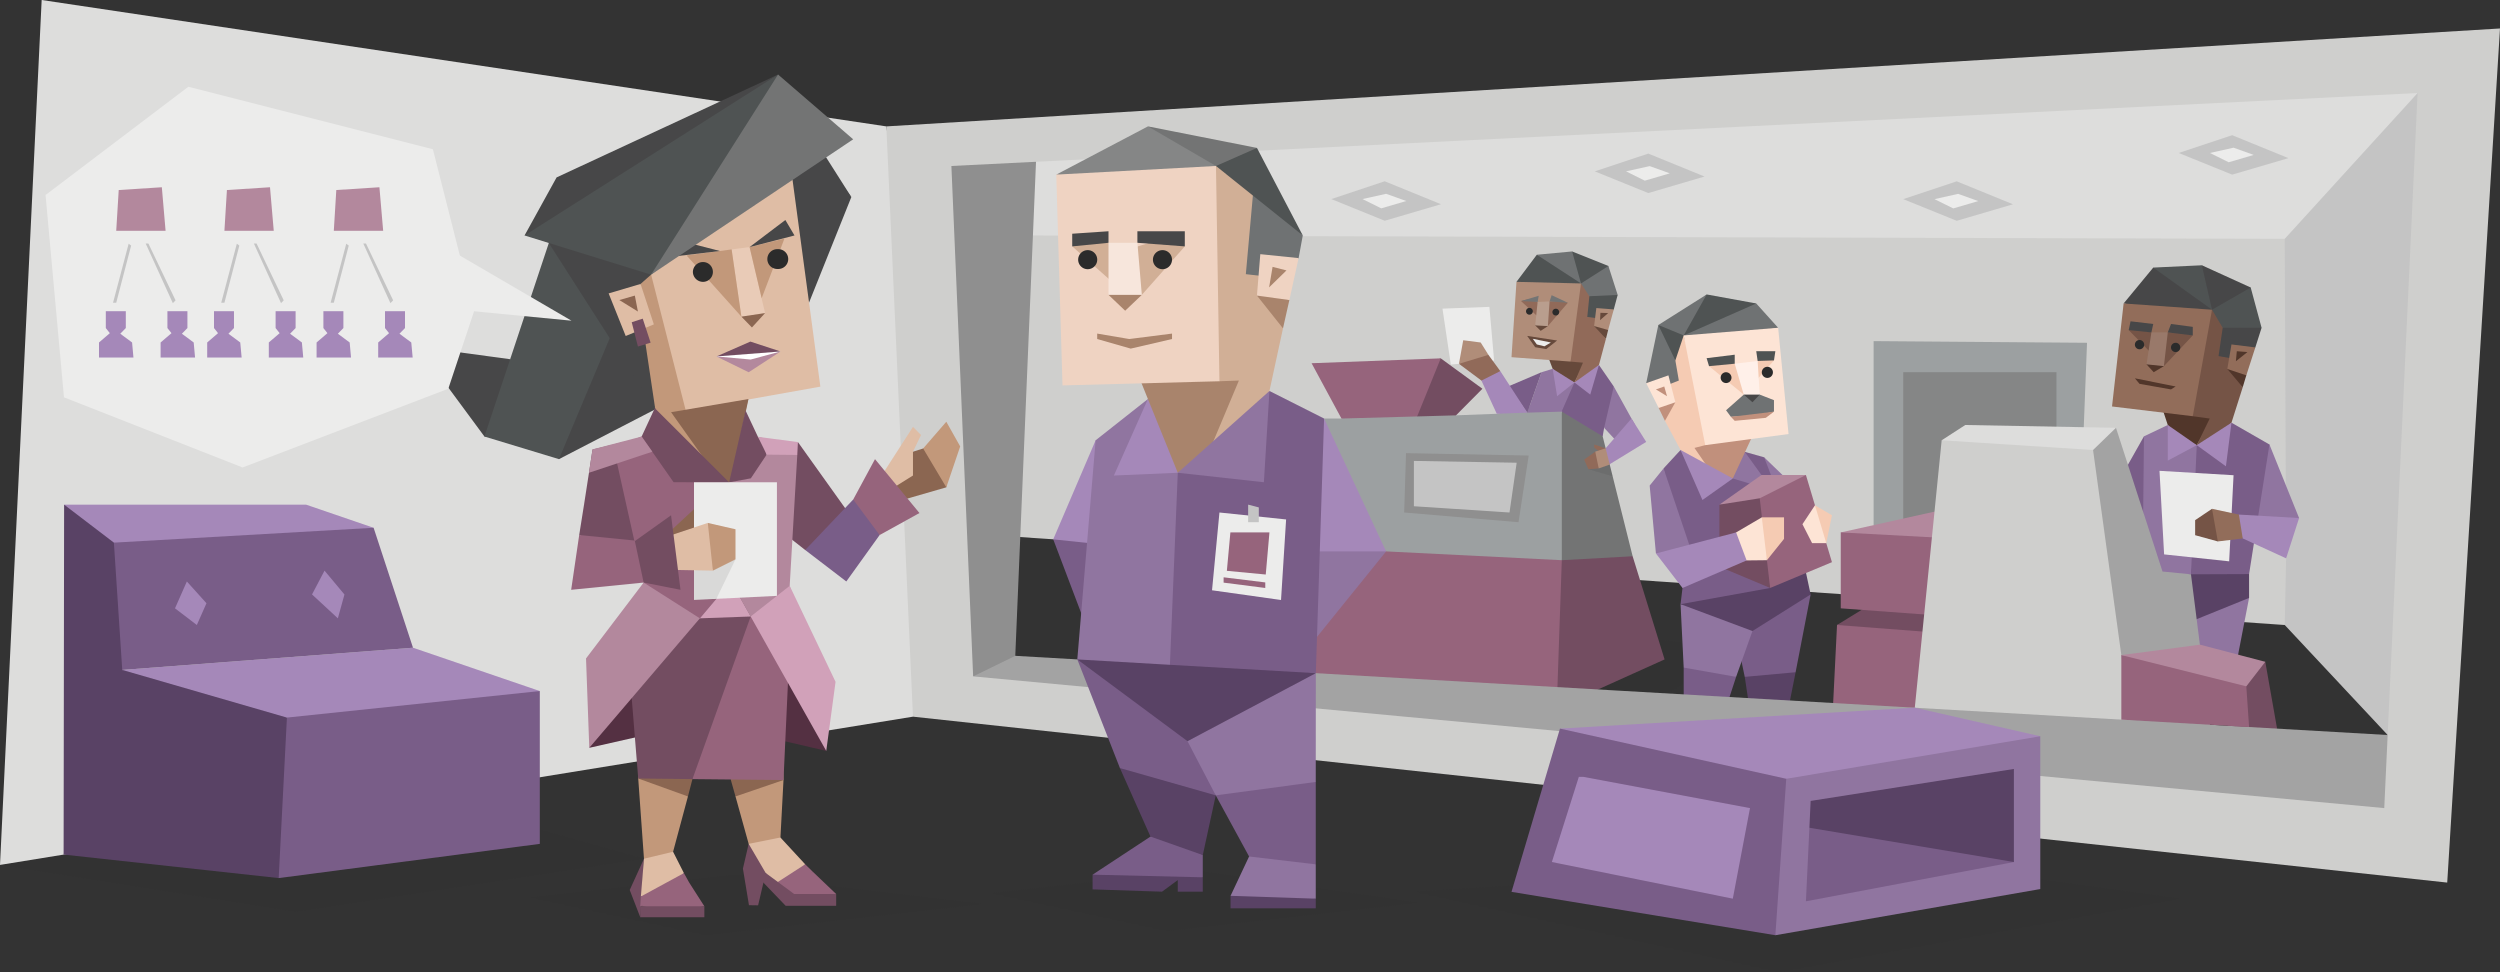 <svg xmlns="http://www.w3.org/2000/svg" viewBox="0 0 900 350"><rect x="0" y="0" width="900" height="350" fill="#333333" stroke="none"/><defs><style>.cls-1,.cls-27{fill:#2b2b2b;}.cls-1{opacity:0.1;}.cls-2{fill:#dddddc;}.cls-3{fill:#cfcfcd;}.cls-4{fill:#734d61;}.cls-5{fill:#9ca0a1;}.cls-6{fill:#858686;}.cls-7{fill:#b3889d;}.cls-8{fill:#96647c;}.cls-9{fill:#9075a0;}.cls-10{fill:#594265;}.cls-11{fill:#c4c4c4;}.cls-12{fill:#795d88;}.cls-13{fill:#a588b9;}.cls-14{fill:#51362a;}.cls-15{fill:#474748;}.cls-16{fill:#4f5353;}.cls-17{fill:#755446;}.cls-18{fill:#926d5a;}.cls-19{fill:#a3a3a3;}.cls-20{fill:#f5cbb3;}.cls-21{fill:#6f7273;}.cls-22{fill:#c1907c;}.cls-23{fill:#fde4d5;}.cls-24{fill:#737474;}.cls-25{fill:#8f8f8f;}.cls-26{fill:#fff0e9;}.cls-28{fill:#99796a;}.cls-29{fill:#66493b;}.cls-30{fill:#916a59;}.cls-31{fill:#b08d79;}.cls-32{fill:#b99e8e;}.cls-33{fill:#ececeb;}.cls-34{fill:#a9846c;}.cls-35{fill:#d1af96;}.cls-36{fill:#efd3c2;}.cls-37{fill:#f7e6dc;}.cls-38{fill:#8b6651;}.cls-39{fill:#c2987a;}.cls-40{fill:#dfbda5;}.cls-41{fill:#543042;}.cls-42{fill:#fff;}.cls-43{fill:#e9cbb7;}.cls-44{fill:#d1a1b9;}</style></defs><title>analysts_ENTJ_scene_med_stengths</title><g id="background"><polygon class="cls-1" points="168.85 291.5 231.83 309.14 106.53 328.24 0 311.37 22.9 307.65 100.33 275.29 168.85 291.5"/><polygon class="cls-2" points="15 0 319.08 45.5 334.67 154.01 328.67 258 0 311.37 15 0"/><polygon class="cls-3" points="845 202.47 822.5 225 356.8 192.61 360 74.96 857 74.96 845 202.47"/><polygon class="cls-2" points="841 95.5 822.5 85.98 371.85 84.77 363.5 50.98 882.5 24 878 90.05 841 95.5"/><polygon class="cls-4" points="799.71 239.37 815.5 238.25 819.75 262.31 808.67 268.5 796.33 254.75 799.71 239.37"/><polygon class="cls-1" points="585.67 228.83 625 233.83 592.63 254.75 558.67 246.53 585.67 228.83"/><polygon class="cls-5" points="716.67 199.25 674.5 189.04 674.5 122.8 751.33 123.4 748.5 196.33 716.67 199.25"/><polygon class="cls-6" points="685.17 205 685.17 134 740.33 134 740.33 193.96 685.17 205"/><polygon class="cls-7" points="673 205 662.67 191.67 701 183.17 720.67 196.33 673 205"/><polygon class="cls-8" points="676.33 219 661.33 225 659.5 261.86 726.33 264.6 730.38 219 676.33 219"/><polygon class="cls-4" points="679.67 213.71 661.33 225 711.33 228.83 711.33 216.25 679.67 213.71"/><polygon class="cls-8" points="706 194 662.67 191.67 662.67 219 707.67 222.31 706 194"/><polygon class="cls-9" points="797.08 212.06 809.67 215.25 805 239.37 785.33 237 781.56 219 797.08 212.06"/><polygon class="cls-10" points="806.88 199.13 809.67 206.67 809.67 215.25 785.62 225 781.56 202.08 806.88 199.13"/><polygon class="cls-11" points="882.5 26.84 870.33 33.5 822.5 85.98 823 201 822.5 225 859.56 264.6 875.67 267 882.5 26.84"/><polygon class="cls-12" points="774.67 161 771.83 157.08 762.75 173.17 775.13 195.35 774.67 161"/><polygon class="cls-9" points="783.25 158.5 780.4 153 771.83 157.08 771.5 189.04 777.42 207.75 788.75 206.75 796.33 161.17 783.25 158.5"/><polygon class="cls-9" points="810.83 162 817 160.02 827.67 186.5 816.58 193.13 806.09 185.79 810.83 162"/><polygon class="cls-12" points="817 160.02 809.67 206.67 788.75 206.75 790.83 160.25 797.5 158.92 803.33 152.17 817 160.02"/><polygon class="cls-13" points="827.67 186.5 823 201 807.38 193.83 803.33 187.42 806 185.25 827.67 186.5"/><polygon class="cls-14" points="777.87 145.33 780.4 153 783.23 157 790.83 160.25 797.92 148.17 777.87 145.33"/><polygon class="cls-15" points="792 102.75 775.17 96.33 764.5 109.25 799.83 115.67 796.33 106 792 102.75"/><polygon class="cls-16" points="797.83 101.83 792.67 95.5 775.17 96.33 796.33 111.5 797.83 101.83"/><polygon class="cls-15" points="806.88 112.25 810.25 103.5 792.67 95.5 796.33 111.5 806.88 112.25"/><polygon class="cls-16" points="795.5 121.83 796.33 111.5 810.25 103.5 814.17 118 799.5 125.07 795.5 121.83"/><polygon class="cls-15" points="797 119.67 800.17 118 814.17 118 811.92 125.07 802.75 135.13 794.33 131.81 797 119.67"/><polygon class="cls-14" points="796.83 131.09 807.38 139.41 808.67 135.13 806.33 128.77 796.83 131.09"/><polygon class="cls-17" points="801.83 132.83 807.38 139.41 803.33 152.17 795.5 160.25 790.83 160.25 795.5 150.67 789.4 149.84 786.67 135.13 796.33 111.5 800.17 118 798.67 128.19 806.38 129.56 801.83 132.83"/><polygon class="cls-18" points="764.5 109.25 760.33 146.33 789.4 149.84 796.33 111.5 764.5 109.25"/><polygon class="cls-17" points="770 118 774.5 119.67 775.88 124 780.4 119.67 785.83 119.67 789.4 120.75 779 131.81 766.33 118.83 770 118"/><polygon class="cls-19" points="748.5 157.18 761.75 154.01 778.5 205.75 788.75 206.75 797 271.83 761.75 268 748.5 157.18"/><polygon class="cls-2" points="721 175.5 699 158.5 707.5 153 761.75 154.01 753.5 162 721 175.5"/><polygon class="cls-3" points="699 158.5 688 268 768.94 274 753.5 162 699 158.5"/><polygon class="cls-10" points="636.09 235.83 646.42 242 643.17 258.33 630 256.17 628.11 243.67 636.09 235.83"/><polygon class="cls-12" points="633.5 218.17 651.83 214 646.42 242 628.11 243.67 625 228.83 633.5 218.17"/><polygon class="cls-12" points="612.45 233.5 606.13 240.33 606.13 254.75 621.38 254.75 625 243.67 612.45 233.5"/><polygon class="cls-9" points="628.42 218.33 630.88 227.17 625 243.67 606.13 240.33 605 217.5 628.42 218.33"/><polygon class="cls-10" points="612.45 211.67 605 217.5 630.88 227.17 651.83 214 648.88 200.25 612.45 211.67"/><polygon class="cls-9" points="633.5 167.88 635.09 164.63 643 172.25 646.38 176.13 638.63 176.13 633.5 167.88"/><polygon class="cls-12" points="626.94 187.13 628.11 162.66 635.09 164.63 641.75 181.91 626.94 187.13"/><polygon class="cls-12" points="613.63 170.5 605 162 598.88 168.63 605 202.38 605.7 211.67 605 217.5 637.25 211.67 626.94 181.38 636.09 178.75 625.84 167.88 613.63 170.5"/><polygon class="cls-9" points="621.38 164.5 623.81 172.25 634.55 175.5 634.13 171 626.38 160.25 621.38 164.5"/><polygon class="cls-20" points="650.13 180 659.5 185.5 657.45 195.52 654.25 199.13 650.13 180"/><polygon class="cls-7" points="649 183.38 650.13 171 634.13 171 618.98 181.67 649 183.38"/><polygon class="cls-8" points="628.61 183.75 633.5 179.38 650.13 171 653.39 181.91 653.75 191.33 657.45 195.52 659.5 202.38 637.25 211.67 628.61 183.75"/><polygon class="cls-4" points="618.98 181.67 633.5 179.38 637.25 211.67 618.98 204 618.98 181.67"/><polygon class="cls-9" points="598.88 168.63 610 201.67 596.13 199.25 593.88 174.81 598.88 168.63"/><polygon class="cls-21" points="619.44 110 632.25 109.25 640.13 118 603.88 124 605.7 113.38 619.44 110"/><polygon class="cls-16" points="605.7 113.94 614.41 106 632.25 109.25 606.13 120.75 605.7 113.94"/><polygon class="cls-21" points="602.25 121.88 597 117 614.41 106 606.13 120.75 602.25 121.88"/><polygon class="cls-16" points="597 129.94 597 117 606.13 120.75 606.13 131.81 600.13 133 597 129.94"/><polygon class="cls-21" points="605.13 134 603.13 129.75 597 117 592.63 137.94 604.13 142.06 605.13 134"/><polygon class="cls-20" points="598.88 147.63 599.38 151.5 605 162 614.38 171 618 165.38 612 140.19 606.13 120.75 603.13 129.75 604.38 137 597 139.88 598.88 147.63"/><polygon class="cls-22" points="597 143.75 597.13 146.88 599.38 151.5 603.13 144.81 597 143.75"/><polygon class="cls-22" points="632.25 154.01 623.81 172.25 615.25 168.88 610 161.25 613.88 160.25 632.25 154.01"/><polygon class="cls-23" points="606.13 120.75 640.13 118 643.88 156.25 613.88 160.25 606.13 120.75"/><polygon class="cls-21" points="631.13 140.19 627.75 142.06 621.38 147.69 623.13 150.06 632.75 149.5 638.63 148.19 638.63 144.06 633.5 142.06 631.13 140.19"/><polygon class="cls-20" points="621.5 129.75 615.25 131.81 627.75 142.06 638.63 129.75 636.5 128.19 632.75 129.94 629 134.44 624.5 130.94 621.5 129.75"/><polygon class="cls-15" points="629 137.94 627.75 142.06 630.88 144.81 633.5 142.06 629 137.94"/><polygon class="cls-4" points="573.75 191.49 587.75 200.25 599.25 237.39 560.75 254.75 540.75 242.34 562.25 191.49 573.75 191.49"/><polygon class="cls-8" points="537 192.13 483.92 192.61 463 248.89 560.5 252.5 562.25 201.67 537 192.13"/><polygon class="cls-24" points="549 177.42 562.25 148.19 572.49 147.63 576.96 157.08 578.03 161.37 579.5 167.25 580.56 171.49 587.75 200.25 562.25 201.67 549 177.42"/><polygon class="cls-5" points="475.62 183.02 475.62 183.02 499 198.5 562.25 201.67 562.25 148.19 556.86 144.81 538.84 148.96 524.17 149.52 522.25 136.19 482.92 150.67 476.67 150.67 475.62 183.02"/><polygon class="cls-19" points="353.93 219 365.5 236.1 865 264.92 862 301 342.5 248.42 340.67 225.5 353.93 219"/><polygon class="cls-25" points="373.5 45.5 365.5 236.1 350.33 243.5 332.33 227.17 334.67 48.5 373.5 45.5"/><path class="cls-3" d="M319.08,45.5,328.67,258,881,317.73,900,10.25ZM858.33,290.92l-508-47.42L342.5,59.75,870.33,33.5Z"/><polygon class="cls-2" points="249.84 194.58 249.84 215.97 264.78 201.36 249.84 194.58"/><polygon class="cls-26" points="624.5 130.94 627.75 142.06 633.5 142.06 632.75 129.94 624.5 130.94"/><polygon class="cls-16" points="624.5 127.69 614.38 128.94 615.25 131.81 624.5 130.94 624.5 127.69"/><polygon class="cls-16" points="639.13 126.44 632.25 126.44 632.75 129.94 638.63 129.75 639.13 126.44"/><path class="cls-27" d="M623.34,136a1.95,1.95,0,1,1-2-2A2,2,0,0,1,623.34,136Z"/><path class="cls-27" d="M638.25,134a2,2,0,1,1-2-1.95A2,2,0,0,1,638.25,134Z"/><path class="cls-27" d="M771.9,124.07a1.67,1.67,0,1,1-1.67-1.67A1.67,1.67,0,0,1,771.9,124.07Z"/><path class="cls-27" d="M784.9,125.07a1.67,1.67,0,1,1-1.67-1.67A1.67,1.67,0,0,1,784.9,125.07Z"/><polygon class="cls-13" points="605 162 623.81 172.25 612.88 180 605 162"/><polygon class="cls-23" points="592.63 137.94 600.63 135.13 603.13 144.81 597.13 146.88 592.63 137.94"/><polygon class="cls-22" points="596.13 140.19 599.13 139.13 600.13 142.63 596.13 140.19"/><polygon class="cls-22" points="638.63 148.19 635.69 150.42 624.5 151.5 623.13 150.06 638.63 148.19"/><polygon class="cls-20" points="634.25 186.25 642.25 186.25 642.25 194 636.09 201.67 632.25 193.25 634.25 186.25"/><polygon class="cls-23" points="621.13 198.5 625 191.67 634.25 186.25 636.09 201.67 628.78 201.75 621.13 198.5"/><polygon class="cls-13" points="596.13 199.25 625 191.67 628.78 201.75 605.7 211.67 596.13 199.25"/><polygon class="cls-23" points="648.88 188.72 653.39 181.91 657.45 195.52 652.35 195.52 648.88 188.72"/><polygon class="cls-14" points="775.33 128.19 772.75 131.17 775.33 134 779 131.81 775.33 128.19"/><polygon class="cls-28" points="774.5 119.67 772.75 131.17 779 131.81 780.4 119.67 774.5 119.67"/><polygon class="cls-15" points="767 115.67 775.17 116.63 774.5 119.67 766.33 118.83 767 115.67"/><polygon class="cls-15" points="781.57 116.63 789.4 117.67 789.4 120.75 780.4 119.67 781.57 116.63"/><polygon class="cls-14" points="768.56 136.19 783.23 139.13 781.56 140.19 770.23 138.19 768.56 136.19"/><polygon class="cls-13" points="790.83 160.25 801.33 167.88 803.33 152.17 790.83 160.25"/><polygon class="cls-13" points="780.4 153 790.83 160.25 780.4 165.83 780.4 153"/><polygon class="cls-18" points="803.33 124 801.83 132.83 808.67 135.13 811.92 125.07 803.33 124"/><polygon class="cls-14" points="809.08 126.74 805.25 126.44 804.92 130.05 809.08 126.74"/><polygon class="cls-29" points="556.86 127.27 558.96 132.77 561.16 135.58 566.8 137.69 571.54 128.66 556.86 127.27"/><polygon class="cls-16" points="565.72 95.82 553.26 91.71 545.93 101.47 571.85 104.95 568.98 98.04 565.72 95.82"/><polygon class="cls-21" points="569.93 94.96 565.96 90.52 553.26 91.71 569.16 102.04 569.93 94.96"/><polygon class="cls-16" points="576.86 102.23 579.02 95.75 565.96 90.52 569.16 102.04 576.86 102.23"/><polygon class="cls-21" points="568.9 109.58 569.16 102.04 579.02 95.75 582.36 106.17 571.92 111.81 568.9 109.58"/><polygon class="cls-16" points="569.92 107.96 572.17 106.64 582.36 106.17 580.96 111.39 574.62 119.01 568.39 116.88 569.92 107.96"/><polygon class="cls-29" points="570.18 116.28 578.14 121.97 578.93 118.81 577.02 114.27 570.18 116.28"/><polygon class="cls-30" points="573.88 117.38 578.14 121.97 575.62 131.39 570.19 137.53 566.8 137.69 569.87 130.56 565.4 130.17 562.92 119.55 569.16 102.04 572.17 106.64 571.42 114.1 577.08 114.84 573.88 117.38"/><polygon class="cls-31" points="545.93 101.47 544.14 128.59 565.4 130.17 569.16 102.04 545.93 101.47"/><polygon class="cls-30" points="550.22 107.65 553.55 108.71 554.7 111.82 557.85 108.51 561.8 108.33 564.43 109 557.23 117.4 547.58 108.38 550.22 107.65"/><path class="cls-27" d="M551.81,112a1.22,1.22,0,1,1-1.27-1.15A1.2,1.2,0,0,1,551.81,112Z"/><path class="cls-27" d="M561.3,112.3a1.22,1.22,0,1,1-1.27-1.16A1.21,1.21,0,0,1,561.3,112.3Z"/><polygon class="cls-29" points="554.44 114.88 552.66 117.14 554.64 119.11 557.23 117.4 554.44 114.88"/><polygon class="cls-32" points="553.55 108.71 552.66 117.14 557.23 117.4 557.85 108.51 553.55 108.71"/><polygon class="cls-24" points="553.94 106.48 553.55 108.71 547.58 108.38 553.94 106.48"/><polygon class="cls-24" points="558.59 106.26 564.43 109 557.85 108.51 558.59 106.26"/><polygon class="cls-29" points="549.79 120.93 560.56 122.58 556.65 125.67 552.66 125 549.79 120.93"/><polygon class="cls-31" points="574.68 110.9 573.88 117.38 578.93 118.81 580.96 111.39 574.68 110.9"/><polygon class="cls-29" points="578.95 112.7 576.15 112.61 576.03 115.25 578.95 112.7"/><polygon class="cls-33" points="777.42 169.5 804.08 171.08 802.5 202.08 779.08 199.58 777.42 169.5"/><polygon class="cls-17" points="796.33 183.17 790.25 187.25 790.25 192.67 798.42 194.92 800.58 189.83 796.33 183.17"/><polygon class="cls-18" points="806 185.25 796.33 183.17 798.42 194.92 807.38 193.83 806 185.25"/><polygon class="cls-8" points="801.86 239.58 763.68 235.83 763.68 259.07 809.67 261.73 808.67 247.08 801.86 239.58"/><polygon class="cls-7" points="815.5 238.25 791.96 232.07 763.68 235.83 808.67 247.08 815.5 238.25"/><polygon class="cls-4" points="518.67 129.01 533.67 139.95 524.17 149.52 510.17 149.92 506.67 138.76 509.92 132.64 518.67 129.01"/><polygon class="cls-8" points="472.17 130.76 482.92 150.67 510.17 149.92 518.67 129.01 472.17 130.76"/><polygon class="cls-11" points="479.25 71.66 498.5 65.26 518.75 73.52 498.5 79.47 479.25 71.66"/><polygon class="cls-33" points="490.5 71.66 499 69.77 506.25 72.36 497.25 75.01 490.5 71.66"/><polygon class="cls-11" points="574.13 61.69 593.38 55.29 613.63 63.55 593.38 69.5 574.13 61.69"/><polygon class="cls-33" points="585.38 61.69 593.88 59.8 601.13 62.4 592.13 65.04 585.38 61.69"/><polygon class="cls-11" points="685.17 71.69 704.42 65.28 724.67 73.54 704.42 79.49 685.17 71.69"/><polygon class="cls-33" points="696.42 71.69 704.92 69.79 712.17 72.39 703.17 75.03 696.42 71.69"/><polygon class="cls-11" points="784.33 55.07 803.58 48.67 823.83 56.93 803.58 62.87 784.33 55.07"/><polygon class="cls-33" points="795.58 55.07 804.08 53.17 811.33 55.77 802.33 58.42 795.58 55.07"/><polygon class="cls-25" points="506.17 163.13 550.33 163.99 546.67 188 505.5 184.5 506.17 163.13"/><polygon class="cls-12" points="570.9 136.73 575.62 131.39 580.96 139.13 582.36 149.1 577.49 154.01 576.96 157.08 562.25 148.19 554.95 143.17 566.8 137.69 570.9 136.73"/><polygon class="cls-9" points="562.25 138.64 558.96 132.77 554.95 134 549.84 148.55 562.17 148.19 566.8 137.69 562.25 138.64"/><polygon class="cls-13" points="572.49 142.06 575.62 131.39 566.8 137.69 572.49 142.06"/><polygon class="cls-13" points="560.56 142.63 566.8 137.69 558.96 132.77 560.56 142.63"/><polygon class="cls-33" points="551.81 121.97 558.32 123.3 556.01 124.67 553.26 124 551.81 121.97"/><polygon class="cls-12" points="542.92 139.13 554.95 134 549.84 148.55 542.92 139.13"/><polygon class="cls-13" points="540.1 133.59 549.84 148.55 538.84 148.96 531.78 133.69 540.1 133.59"/><polygon class="cls-9" points="588.58 152.92 580.96 139.13 577.49 154.01 583.04 160.02 588.58 152.92"/><polygon class="cls-13" points="577.49 162 587.34 150.67 592.63 159.08 579.28 167.25 577.49 162"/><polygon class="cls-1" points="571.83 168.93 579.17 165.93 580.56 171.49 571.83 168.93"/><polygon class="cls-31" points="574.29 162.58 575.35 162.24 575.54 161.37 578.03 161.37 579.5 167.25 575.54 168.63 573.46 166 574.29 162.58"/><polygon class="cls-30" points="570.29 165.46 574.29 162.58 575.54 168.63 571.83 168.93 570.29 165.46"/><polygon class="cls-30" points="573.92 160.02 578.03 161.37 575.35 162.24 573.92 161.13 573.92 160.02"/><polyline class="cls-33" points="519.29 111.11 522.29 131.24 537.88 129.8 536.18 110.47 519.29 111.11"/><polygon class="cls-30" points="525.22 130.97 533.32 137.01 540.1 133.59 535.83 127.75 531.78 127.27 525.22 130.97"/><polygon class="cls-31" points="526.76 122.49 525.22 130.97 535.83 127.75 533.05 123.3 526.76 122.49"/><polygon class="cls-11" points="509 165.93 509 182.25 543.42 184.5 546 166.58 509 165.93"/></g><g id="other_object" data-name="other object"><polygon class="cls-13" points="57.8 227.33 134.5 190 110.18 181.67 23.08 181.67 57.8 227.33"/><polygon class="cls-13" points="44.01 241.17 64 274 103.29 258.33 134.5 287.92 194.33 248.78 148.68 233.18 44.01 241.17"/><polygon class="cls-10" points="100.33 316.11 136.58 278.64 103.29 258.33 44.01 241.17 22.9 307.65 100.33 316.11"/><polygon class="cls-12" points="194.33 303.79 194.33 248.78 103.29 258.33 100.33 316.11 194.33 303.79"/><polygon class="cls-10" points="50.9 275.29 44.01 241.17 68.67 220.33 41 195.35 23.08 181.67 22.9 307.65 50.9 275.29"/><polygon class="cls-12" points="41 195.35 134.5 190 148.68 233.18 44.01 241.17 41 195.35"/><polygon class="cls-13" points="67.27 209.33 63 219 70.86 225 74.33 217.17 67.27 209.33"/><polygon class="cls-13" points="116.83 205.43 112.33 214 121.63 222.6 124 214.02 116.83 205.43"/><polygon class="cls-1" points="509 321 687.5 310.09 784.9 323.52 640.5 350 509 321"/><polygon class="cls-13" points="561.59 262.3 604.17 290.27 642.63 286.33 674.67 304.19 734.5 265.05 689.33 254.75 561.59 262.3"/><polygon class="cls-12" points="639.13 336.68 676.74 294.91 643.05 280.36 561.59 262.3 544.14 321.07 639.13 336.68"/><polygon class="cls-9" points="734.5 320.06 734.5 265.05 643.05 280.36 639.13 336.68 734.5 320.06"/><polygon class="cls-12" points="651.38 298 710 288.67 725 310.33 650.13 324.47 651.38 298"/><polygon class="cls-10" points="725 276.82 651.83 288.33 651.38 298 725 310.33 725 276.82"/><polyline class="cls-13" points="570 279.67 630 290.92 623.81 323.52 558.67 310.33 568.38 279.67"/></g><g id="_2nd_character" data-name="2nd character"><polygon class="cls-1" points="356.8 321.57 430.62 313.37 510.69 324.96 420.14 335.17 356.8 321.57"/><polygon class="cls-10" points="409.67 310.33 393.33 314.88 393.33 320.18 418.33 321 424 316.83 424 321 433 321 433 315.83 409.67 310.33"/><polygon class="cls-12" points="419.42 298 414.17 301.17 393.33 314.88 433 315.83 433 307.83 419.42 298"/><polygon class="cls-10" points="450.58 318.67 443 322.5 443 327 473.67 327 473.67 323.52 450.58 318.67"/><polygon class="cls-9" points="457.83 301 449.67 308.33 443 322.5 473.67 323.52 473.67 311.17 457.83 301"/><polygon class="cls-10" points="421.17 274 403.17 276.5 414.17 301.17 433 307.83 437.67 286.33 421.17 274"/><polygon class="cls-12" points="422.67 252 387.83 237.39 403.17 276.5 437.67 286.33 439.17 259.17 422.67 252"/><polygon class="cls-12" points="449.67 271.83 437.67 286.33 449.67 308.33 473.67 311.17 473.67 281.5 449.67 271.83"/><polygon class="cls-9" points="428.67 257 427.5 266.83 437.67 286.33 473.67 281.5 473.7 242.34 428.67 257"/><polygon class="cls-10" points="400 230 387.83 237.39 427.5 266.83 473.7 242.34 400 230"/><polygon class="cls-12" points="387.83 188 379.16 194.16 391.67 227.17 396.67 191.67 387.83 188"/><polygon class="cls-13" points="401 161.67 394.43 158.5 379.16 194.16 399.67 196.33 401 161.67"/><polygon class="cls-9" points="487.17 190 499 198.5 468.83 235.83 468.83 191.49 487.17 190"/><polygon class="cls-13" points="466 166.17 476.67 150.67 499 198.5 470.67 198.5 466 166.17"/><polygon class="cls-9" points="413.33 160.71 413.25 143.65 394.43 158.5 387.83 237.39 421.17 239.33 440.5 179.83 424.83 159.33 413.33 160.71"/><polygon class="cls-12" points="439.67 166.5 424 170.19 421.17 239.33 473.7 242.34 476.67 150.67 457 140.75 439.67 166.5"/><polygon class="cls-33" points="439 184.5 436.33 212.5 461.17 216 463 187 439 184.5"/><polygon class="cls-34" points="443.25 88.44 464.17 108.02 461.88 118.21 446 113.99 443.25 88.44"/><polygon class="cls-35" points="424 151.25 436.5 167.25 450 155.75 457 140.75 461.88 118.21 452.5 106.41 460 88.95 453.38 65.26 431.75 52.25 424 151.25"/><polygon class="cls-6" points="435.5 53.25 413.25 45.5 380.25 62.86 411 67.15 437.75 59.75 435.5 53.25"/><polygon class="cls-24" points="413.25 45.5 437.75 59.75 448.5 60.75 452.5 53.25 413.25 45.5"/><polygon class="cls-21" points="451.5 65.26 448.5 98.7 462.53 100.31 467.5 92.92 469 84.77 451.5 65.26"/><polygon class="cls-34" points="421.25 131.44 407.06 128.32 413.25 143.65 412.5 160.71 424 170.19 434.75 163.78 446 137 439 137.25 421.25 131.44"/><polygon class="cls-36" points="380.25 62.86 382.5 138.75 439 137.25 437.75 59.75 380.25 62.86"/><polygon class="cls-35" points="394.99 85.98 386 88.7 399.06 100.32 411.06 106.15 426.53 88.7 418.5 85.98 409.57 88.7 406.26 93.48 399.06 87.41 394.99 85.98"/><polygon class="cls-15" points="386 84.14 386 88.7 399.06 87.41 399.06 83.25 386 84.14"/><polygon class="cls-15" points="409.46 83.25 426.53 83.25 426.53 88.7 409.46 87.41 409.46 83.25"/><polygon class="cls-34" points="399.06 106.15 404.13 102.57 411.06 106.15 405.06 111.86 399.06 106.15"/><polygon class="cls-37" points="409.46 87.41 399.06 87.41 399.06 106.15 411.06 106.15 409.46 87.41"/><path class="cls-27" d="M395,93.48a3.43,3.43,0,1,1-3.43-3.43A3.42,3.42,0,0,1,395,93.48Z"/><path class="cls-27" d="M421.92,93.48a3.43,3.43,0,1,1-3.43-3.43A3.42,3.42,0,0,1,421.92,93.48Z"/><polygon class="cls-34" points="394.99 120.09 406.53 122.05 421.93 120.09 421.93 122.05 407.06 125.5 394.99 122.05 394.99 120.09"/><polygon class="cls-9" points="457 140.75 424 170.19 455 173.61 457 140.75"/><polygon class="cls-13" points="413.25 143.65 424 170.19 401 171.19 413.25 143.65"/><polygon class="cls-36" points="453.71 91.5 452.5 106.41 464.17 108.02 467.5 92.92 453.71 91.5"/><polygon class="cls-34" points="463.13 97.35 458.13 96.07 456.88 103.45 463.13 97.35"/><polygon class="cls-16" points="452.5 53.25 437.75 59.75 469 84.77 452.5 53.25"/><polygon class="cls-8" points="442.94 191.67 441.67 205.5 455.67 206.83 457 191.67 442.94 191.67"/><polygon class="cls-11" points="449.33 181.67 449.33 188 453.17 188 453.17 182.67 449.33 181.67"/><polygon class="cls-8" points="440.5 207.83 455.5 209.67 455.5 211.67 440.5 209.75 440.5 207.83"/></g><g id="main_character" data-name="main character"><polygon class="cls-38" points="316.67 175 319.08 181.67 340.67 175.44 340.67 165.29 334.67 160.71 325.33 163.67 316.67 175"/><polygon class="cls-39" points="340.67 151.83 332.33 161.45 340.67 175.44 345.67 160.71 340.67 151.83"/><polygon class="cls-40" points="328.67 153.67 316.67 172.31 319.08 177.16 328.67 171.19 328.67 162.61 331.57 156.6 328.67 153.67"/><polygon class="cls-1" points="190.73 323.08 264.56 314.88 353.93 325.42 254.07 336.68 190.73 323.08"/><polygon class="cls-39" points="247.66 286.72 242.31 306.63 235.28 313.54 231.83 309.14 229.76 280.26 232.16 262.3 247.66 286.72"/><polygon class="cls-38" points="233.78 275.29 249.28 280.48 247.66 286.72 229.76 280.26 233.78 275.29"/><polygon class="cls-39" points="281.12 250.15 282.06 280.81 280.95 301.67 274.14 311.37 269.52 303.79 264.78 286.72 281.12 250.15"/><polygon class="cls-38" points="270.07 271.67 282.06 280.81 264.78 286.72 263.05 280.59 270.07 271.67"/><polygon class="cls-41" points="212.14 269.22 252.96 259.96 297.45 270.33 286.41 231.91 263.11 205.1 225.97 239.39 222.91 242.29 212.14 269.22"/><polygon class="cls-8" points="249.28 280.48 226.42 239.05 231.44 226.73 263.44 199.69 284.57 226.12 282.06 280.81 249.28 280.48"/><polygon class="cls-4" points="229.76 280.26 226.42 239.05 231.44 226.73 263.44 199.69 270.24 221.94 249.28 280.48 229.76 280.26"/><polygon class="cls-4" points="222.24 175.82 210.25 181.68 208.51 192.61 234.22 205.1 239.52 198 235.9 194.58 232.88 193.05 220.23 165.9 222.24 175.82"/><polygon class="cls-4" points="212.03 170.19 210.25 181.68 228.15 190.54 232.05 186.69 228.03 158.26 213.31 161.83 212.03 170.19"/><polygon class="cls-8" points="208.51 192.61 205.62 212.33 231.71 209.72 236.18 202.47 228.34 194.58 208.51 192.61"/><polygon class="cls-15" points="150.53 124.81 174.4 157.15 181.09 157.37 187.16 137.24 183.65 129.32 150.53 124.81"/><polygon class="cls-16" points="277.32 101.56 201.22 165.29 174.4 157.15 204.34 67.15 277.32 101.56"/><polygon class="cls-15" points="277.32 101.56 268.68 130.38 201.22 165.29 236.12 82.15 277.32 101.56"/><polygon class="cls-15" points="286.75 44.63 306.48 70.94 290.26 111.42 274.26 43.07 286.75 44.63"/><polygon class="cls-15" points="287.47 41 306.48 70.94 274.26 43.07 287.47 41"/><polygon class="cls-39" points="241.75 160.88 206.9 79.42 226.81 65.26 247.49 89.9 269.74 141.81 262.16 177.16 241.75 160.88"/><polygon class="cls-40" points="283.46 50.98 295.33 139.19 246.88 147.83 225.91 65.54 283.46 50.98"/><polygon class="cls-42" points="265.62 131.11 257.92 128.32 266.06 125.86 272.08 127.09 278.66 126.2 281 126.53 270.19 131.44 265.62 131.11"/><polygon class="cls-38" points="269.46 143.65 262.16 177.33 241.58 148.39 269.46 143.65"/><polygon class="cls-15" points="220.95 74.96 234.39 98.88 230.6 102.22 232.4 123.91 235.9 147.33 197.54 87.45 220.95 74.96"/><polygon class="cls-40" points="230.6 102.22 219.11 105.63 225.25 120.96 235.39 116.78 230.6 102.22"/><polygon class="cls-38" points="228.54 106.41 222.96 108.02 229.65 112.15 228.54 106.41"/><polygon class="cls-4" points="231.38 114.71 234.22 123.36 229.65 124.75 227.42 116 231.38 114.71"/><polygon class="cls-43" points="269.85 88.95 275.43 112.71 266.9 113.99 263.38 89.79 269.85 88.95"/><polygon class="cls-38" points="270.69 117.89 275.43 112.71 266.9 113.99 270.69 117.89"/><polygon class="cls-39" points="247.16 91.96 263.38 89.79 266.9 113.99 247.16 91.96"/><polygon class="cls-39" points="274.2 107.35 282.4 85.89 269.85 88.95 274.2 107.35"/><polygon class="cls-15" points="245.04 86.72 259.15 90.36 240.52 92.58 245.04 86.72"/><polygon class="cls-4" points="281 126.53 270.13 122.97 257.92 128.32 281 126.53"/><polygon class="cls-7" points="269.52 134.01 281 126.53 270.24 129.43 257.92 128.32 269.52 134.01"/><polygon class="cls-15" points="286.02 84.77 269.85 88.95 282.73 79.2 286.02 84.77"/><polygon class="cls-16" points="294.66 49.92 234.39 98.88 188.84 84.77 204.34 67.15 280.11 26.84 294.66 49.92"/><polygon class="cls-15" points="188.84 84.77 200.38 63.86 280.11 26.84 188.84 84.77"/><polygon class="cls-24" points="307.15 50.15 234.39 98.88 280.11 26.84 307.15 50.15"/><polygon class="cls-4" points="275.93 165.45 283.79 163.5 287.25 159.15 308.33 188.65 302.33 196.68 289.87 198 279.72 190.04 275.93 165.45"/><polygon class="cls-8" points="222.01 166.18 228.03 158.26 230.99 157.15 246.21 165.84 262.49 173.65 267.96 183.52 263.16 209.33 251.95 222.6 226.64 241.17 231.71 209.72 222.01 166.18"/><polygon class="cls-7" points="251.95 222.6 212.14 269.22 210.97 237.04 231.71 209.72 251.95 222.6"/><polygon class="cls-7" points="284.29 210.9 290.7 236.1 270.24 221.94 276.93 233.87 263.16 209.33 262.49 173.65 275.99 163.67 272.86 157.26 284.91 160.27 287.02 163.78 284.29 210.9"/><polygon class="cls-44" points="284.29 210.9 300.8 245.46 297.45 270.33 276.93 233.87 270.24 221.94 284.29 210.9"/><polygon class="cls-4" points="268.4 147.78 272.86 157.26 275.6 161.21 275.99 163.67 270.3 172.2 262.49 173.65 268.4 147.78"/><polygon class="cls-4" points="230.99 157.15 235.73 146.94 262.49 173.65 242.48 173.59 230.99 157.15"/><polygon class="cls-7" points="230.99 157.15 213.31 161.77 212.03 170.14 212.03 170.19 234.84 162.61 230.99 157.15"/><polygon class="cls-44" points="272.86 157.26 287.25 159.15 287.02 163.78 275.99 163.67 274.93 161.44 272.86 157.26"/><polygon class="cls-44" points="270.24 221.94 251.95 222.6 263.16 209.33 270.24 221.94"/><path class="cls-27" d="M280,89.7a3.57,3.57,0,1,0,0,7.13,3.57,3.57,0,1,0,0-7.13Z"/><path class="cls-27" d="M253.07,94.34a3.61,3.61,0,0,0-3.63,3.56,3.65,3.65,0,0,0,3.63,3.57,3.56,3.56,0,0,0,3.57-3.57A3.52,3.52,0,0,0,253.07,94.34Z"/><polygon class="cls-4" points="272.92 325.92 269.63 325.87 267.45 312.71 269.52 303.79 277.32 309.03 275.65 314.27 272.92 325.92"/><polygon class="cls-4" points="231.83 309.14 226.7 320.4 230.49 330.21 231.83 309.14"/><polygon class="cls-40" points="242.31 306.63 246.21 314.32 241.08 320.74 230.71 322.74 231.83 309.14 242.31 306.63"/><polygon class="cls-8" points="230.71 322.74 246.21 314.32 248.11 317.73 244.82 322.74 230.49 326.26 230.71 322.74"/><polygon class="cls-8" points="230.49 326.26 248.11 317.73 253.57 326.26 244.93 327.87 230.49 326.26"/><polygon class="cls-40" points="280.95 301.5 289.87 311.15 285.24 316.16 278.22 318.67 269.52 303.79 280.95 301.5"/><polygon class="cls-8" points="278.22 318.67 289.87 311.15 292.6 313.82 288.42 318.5 280.06 321.07 278.22 318.67"/><polygon class="cls-8" points="280.06 321.85 292.6 313.82 301.02 321.85 289.93 323.52 280.06 321.85"/><polygon class="cls-4" points="230.49 326.26 230.49 330.21 253.57 330.21 253.57 326.26 230.49 326.26"/><polygon class="cls-4" points="275.65 314.27 273.92 315.88 274.65 317.56 282.84 326.09 301.02 326.09 301.02 321.85 285.91 321.85 275.65 314.27"/><polygon class="cls-12" points="307.15 179.83 289.87 198 304.67 209.33 316.67 192.61 316.67 181.67 307.15 179.83"/><polygon class="cls-8" points="315 165.29 307.15 179.83 316.67 192.61 331 184.69 315 165.29"/><polygon class="cls-38" points="253.57 179.83 242.03 190.54 235.9 199.69 249.84 205.43 253.57 179.83"/><polygon class="cls-33" points="249.84 173.61 249.84 215.97 279.69 214.51 279.69 173.61 249.84 173.61"/><polygon class="cls-1" points="249.84 205.43 249.84 215.97 257.89 215.57 264.78 201.36 249.84 205.43"/><polygon class="cls-39" points="254.8 188.25 264.78 190.54 264.78 201.36 256.64 205.43 253.04 198 254.8 188.25"/><polygon class="cls-40" points="235.9 194.58 254.8 188.25 256.64 205.43 239.27 205.1 235.9 194.58"/><polygon class="cls-4" points="241.58 185.5 228.55 194.79 231.71 209.72 244.98 212.33 241.58 185.5"/></g><g id="baloon"><polygon class="cls-33" points="67.8 31.23 155.84 53.73 170.65 112.11 161.39 139.94 87.33 168.29 23.03 143.04 16.4 70.2 67.8 31.23"/><polygon class="cls-13" points="47.55 123.29 43.3 120.14 45.29 118.1 45.29 112.02 38.09 112.02 38.09 118.1 39.54 119.94 35.64 123.29 35.64 128.72 48.04 128.72 47.55 123.29"/><polygon class="cls-13" points="69.73 123.29 65.48 120.14 67.47 118.1 67.47 112.02 60.27 112.02 60.27 118.1 61.73 119.94 57.82 123.29 57.82 128.72 70.22 128.72 69.73 123.29"/><polygon class="cls-7" points="42.74 68.41 41.84 83.1 59.61 83.1 58.26 67.41 42.74 68.41"/><polygon class="cls-11" points="46.31 87.74 40.69 108.99 41.84 108.99 47.21 88.41 46.31 87.74"/><polygon class="cls-11" points="52.44 87.66 62.22 109.13 63.2 108.12 53.42 87.66 52.44 87.66"/><polygon class="cls-13" points="86.49 123.29 82.24 120.14 84.23 118.1 84.23 112.02 77.04 112.02 77.04 118.1 78.49 119.94 74.59 123.29 74.59 128.72 86.99 128.72 86.49 123.29"/><polygon class="cls-13" points="108.68 123.29 104.43 120.14 106.42 118.1 106.42 112.02 99.22 112.02 99.22 118.1 100.67 119.94 96.77 123.29 96.77 128.72 109.17 128.72 108.68 123.29"/><polygon class="cls-7" points="81.69 68.41 80.79 83.1 98.55 83.1 97.2 67.41 81.69 68.41"/><polygon class="cls-11" points="85.26 87.74 79.64 108.99 80.79 108.99 86.16 88.41 85.26 87.74"/><polygon class="cls-11" points="91.39 87.66 101.17 109.13 102.14 108.12 92.36 87.66 91.39 87.66"/><polygon class="cls-13" points="125.88 123.29 121.63 120.14 123.62 118.1 123.62 112.02 116.42 112.02 116.42 118.1 117.87 119.94 113.97 123.29 113.97 128.72 126.37 128.72 125.88 123.29"/><polygon class="cls-13" points="148.06 123.29 143.81 120.14 145.8 118.1 145.8 112.02 138.6 112.02 138.6 118.1 140.06 119.94 136.15 123.29 136.15 128.72 148.56 128.72 148.06 123.29"/><polygon class="cls-7" points="121.07 68.41 120.17 83.1 137.94 83.1 136.59 67.41 121.07 68.41"/><polygon class="cls-11" points="124.65 87.74 119.02 108.99 120.17 108.99 125.55 88.41 124.65 87.74"/><polygon class="cls-11" points="130.78 87.66 140.55 109.13 141.53 108.12 131.75 87.66 130.78 87.66"/><polygon class="cls-33" points="161.56 89.68 205.74 115.45 161.56 111.18 161.56 89.68"/></g></svg>